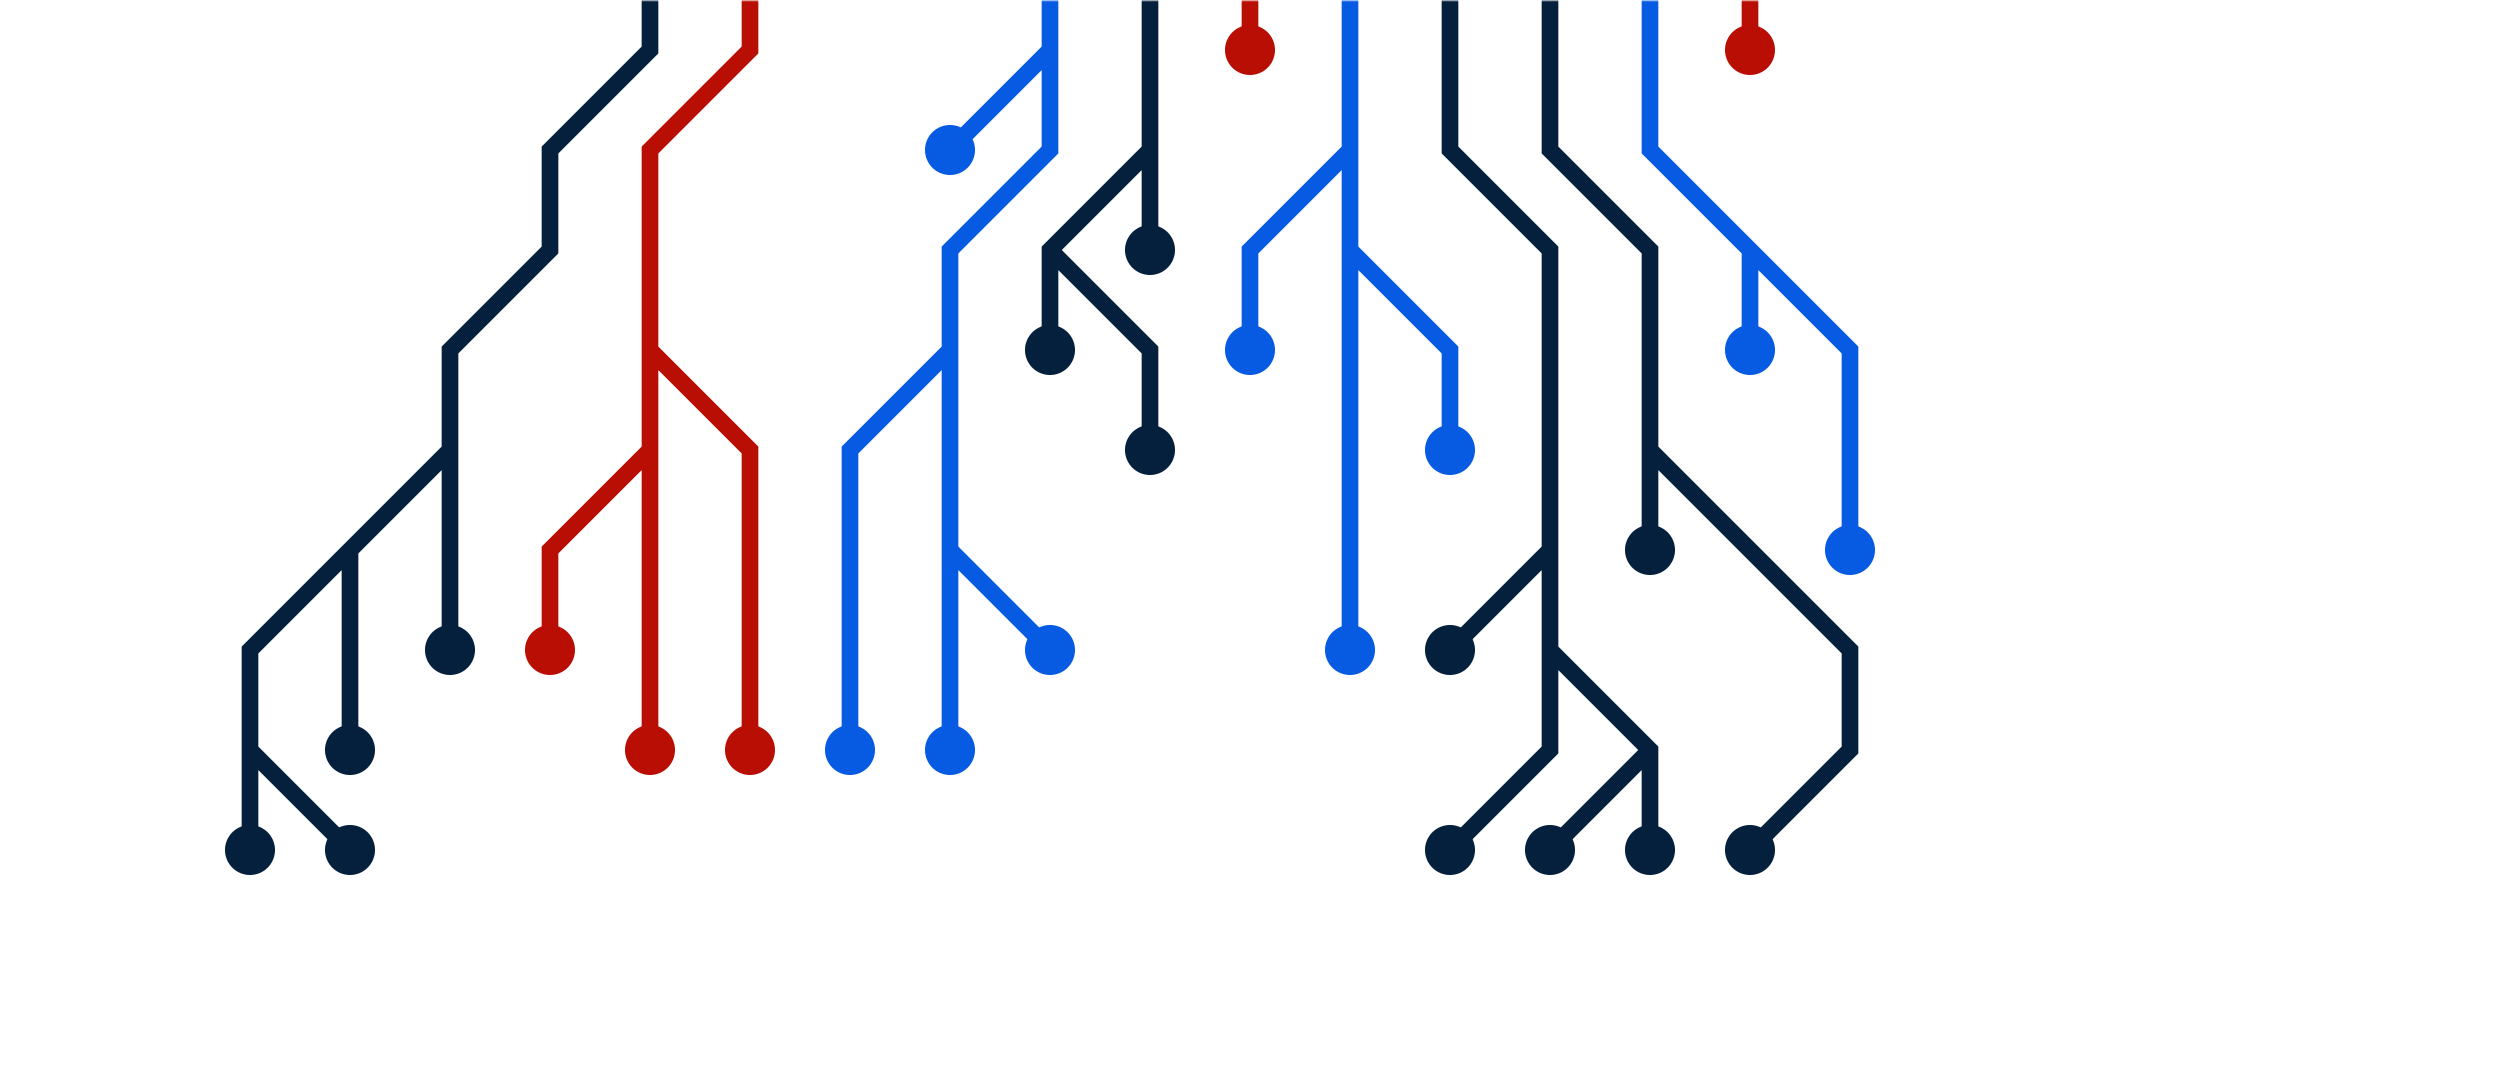 <svg xmlns="http://www.w3.org/2000/svg" version="1.1" xmlns:xlink="http://www.w3.org/1999/xlink" xmlns:svgjs="http://svgjs.com/svgjs" width="700" height="300" preserveAspectRatio="none" viewBox="0 0 700 300"><g mask="url(&quot;#SvgjsMask1529&quot;)" fill="none"><g mask="url(&quot;#SvgjsMask1530&quot;)"><path d="M350 -14L350 14" stroke="rgba(185, 14, 4, 1)" stroke-width="4.67"></path><path d="M343 14 a7 7 0 1 0 14 0 a7 7 0 1 0 -14 0z" fill="rgba(185, 14, 4, 1)"></path><path d="M378 42L350 70L350 98M378 70L378 98L378 126L378 154L378 182M378 -14L378 14L378 42L378 70L406 98L406 126" stroke="rgba(7, 91, 227, 1)" stroke-width="4.67"></path><path d="M399 126 a7 7 0 1 0 14 0 a7 7 0 1 0 -14 0zM343 98 a7 7 0 1 0 14 0 a7 7 0 1 0 -14 0zM371 182 a7 7 0 1 0 14 0 a7 7 0 1 0 -14 0z" fill="rgba(7, 91, 227, 1)"></path><path d="M294 70L322 98L322 126M322 42L322 70M322 -14L322 14L322 42L294 70L294 98" stroke="rgba(5, 32, 61, 1)" stroke-width="4.67"></path><path d="M287 98 a7 7 0 1 0 14 0 a7 7 0 1 0 -14 0zM315 126 a7 7 0 1 0 14 0 a7 7 0 1 0 -14 0zM315 70 a7 7 0 1 0 14 0 a7 7 0 1 0 -14 0z" fill="rgba(5, 32, 61, 1)"></path><path d="M462 210L434 238M434 154L406 182M434 182L434 210L406 238M406 -14L406 14L406 42L434 70L434 98L434 126L434 154L434 182L462 210L462 238" stroke="rgba(5, 32, 61, 1)" stroke-width="4.67"></path><path d="M455 238 a7 7 0 1 0 14 0 a7 7 0 1 0 -14 0zM427 238 a7 7 0 1 0 14 0 a7 7 0 1 0 -14 0zM399 182 a7 7 0 1 0 14 0 a7 7 0 1 0 -14 0zM399 238 a7 7 0 1 0 14 0 a7 7 0 1 0 -14 0z" fill="rgba(5, 32, 61, 1)"></path><path d="M266 154L294 182M294 14L266 42M266 98L238 126L238 154L238 182L238 210M294 -14L294 14L294 42L266 70L266 98L266 126L266 154L266 182L266 210" stroke="rgba(7, 91, 227, 1)" stroke-width="4.67"></path><path d="M259 210 a7 7 0 1 0 14 0 a7 7 0 1 0 -14 0zM287 182 a7 7 0 1 0 14 0 a7 7 0 1 0 -14 0zM259 42 a7 7 0 1 0 14 0 a7 7 0 1 0 -14 0zM231 210 a7 7 0 1 0 14 0 a7 7 0 1 0 -14 0z" fill="rgba(7, 91, 227, 1)"></path><path d="M462 126L490 154L518 182L518 210L490 238M434 -14L434 14L434 42L462 70L462 98L462 126L462 154" stroke="rgba(5, 32, 61, 1)" stroke-width="4.67"></path><path d="M455 154 a7 7 0 1 0 14 0 a7 7 0 1 0 -14 0zM483 238 a7 7 0 1 0 14 0 a7 7 0 1 0 -14 0z" fill="rgba(5, 32, 61, 1)"></path><path d="M490 70L518 98L518 126L518 154M462 -14L462 14L462 42L490 70L490 98" stroke="rgba(7, 91, 227, 1)" stroke-width="4.67"></path><path d="M483 98 a7 7 0 1 0 14 0 a7 7 0 1 0 -14 0zM511 154 a7 7 0 1 0 14 0 a7 7 0 1 0 -14 0z" fill="rgba(7, 91, 227, 1)"></path><path d="M490 -14L490 14" stroke="rgba(185, 14, 4, 1)" stroke-width="4.67"></path><path d="M483 14 a7 7 0 1 0 14 0 a7 7 0 1 0 -14 0z" fill="rgba(185, 14, 4, 1)"></path><path d="M182 98L210 126L210 154L210 182L210 210M182 126L154 154L154 182M210 -14L210 14L182 42L182 70L182 98L182 126L182 154L182 182L182 210" stroke="rgba(185, 14, 4, 1)" stroke-width="4.67"></path><path d="M175 210 a7 7 0 1 0 14 0 a7 7 0 1 0 -14 0zM203 210 a7 7 0 1 0 14 0 a7 7 0 1 0 -14 0zM147 182 a7 7 0 1 0 14 0 a7 7 0 1 0 -14 0z" fill="rgba(185, 14, 4, 1)"></path><path d="M70 210L98 238M98 154L98 182L98 210M126 126L126 154L126 182M182 -14L182 14L154 42L154 70L126 98L126 126L98 154L70 182L70 210L70 238" stroke="rgba(5, 32, 61, 1)" stroke-width="4.67"></path><path d="M63 238 a7 7 0 1 0 14 0 a7 7 0 1 0 -14 0zM91 238 a7 7 0 1 0 14 0 a7 7 0 1 0 -14 0zM91 210 a7 7 0 1 0 14 0 a7 7 0 1 0 -14 0zM119 182 a7 7 0 1 0 14 0 a7 7 0 1 0 -14 0z" fill="rgba(5, 32, 61, 1)"></path></g></g><defs><mask id="SvgjsMask1529"><rect width="700" height="300" fill="#ffffff"></rect></mask><mask id="SvgjsMask1530"><rect width="700" height="300" fill="white"></rect><path d="M346.5 14 a3.5 3.5 0 1 0 7 0 a3.5 3.5 0 1 0 -7 0z" fill="black"></path><path d="M402.5 126 a3.5 3.5 0 1 0 7 0 a3.5 3.5 0 1 0 -7 0zM346.5 98 a3.5 3.5 0 1 0 7 0 a3.5 3.5 0 1 0 -7 0zM374.5 182 a3.5 3.5 0 1 0 7 0 a3.5 3.5 0 1 0 -7 0z" fill="black"></path><path d="M290.5 98 a3.5 3.5 0 1 0 7 0 a3.5 3.5 0 1 0 -7 0zM318.5 126 a3.5 3.5 0 1 0 7 0 a3.5 3.5 0 1 0 -7 0zM318.5 70 a3.5 3.5 0 1 0 7 0 a3.5 3.5 0 1 0 -7 0z" fill="black"></path><path d="M458.5 238 a3.5 3.5 0 1 0 7 0 a3.5 3.5 0 1 0 -7 0zM430.5 238 a3.5 3.5 0 1 0 7 0 a3.5 3.5 0 1 0 -7 0zM402.5 182 a3.5 3.5 0 1 0 7 0 a3.5 3.5 0 1 0 -7 0zM402.5 238 a3.5 3.5 0 1 0 7 0 a3.5 3.5 0 1 0 -7 0z" fill="black"></path><path d="M262.5 210 a3.5 3.5 0 1 0 7 0 a3.5 3.5 0 1 0 -7 0zM290.5 182 a3.5 3.5 0 1 0 7 0 a3.5 3.5 0 1 0 -7 0zM262.5 42 a3.5 3.5 0 1 0 7 0 a3.5 3.5 0 1 0 -7 0zM234.5 210 a3.5 3.5 0 1 0 7 0 a3.5 3.5 0 1 0 -7 0z" fill="black"></path><path d="M458.5 154 a3.5 3.5 0 1 0 7 0 a3.5 3.5 0 1 0 -7 0zM486.5 238 a3.5 3.5 0 1 0 7 0 a3.5 3.5 0 1 0 -7 0z" fill="black"></path><path d="M486.5 98 a3.5 3.5 0 1 0 7 0 a3.5 3.5 0 1 0 -7 0zM514.5 154 a3.5 3.5 0 1 0 7 0 a3.5 3.5 0 1 0 -7 0z" fill="black"></path><path d="M486.5 14 a3.5 3.5 0 1 0 7 0 a3.5 3.5 0 1 0 -7 0z" fill="black"></path><path d="M178.5 210 a3.5 3.5 0 1 0 7 0 a3.5 3.5 0 1 0 -7 0zM206.5 210 a3.5 3.5 0 1 0 7 0 a3.5 3.5 0 1 0 -7 0zM150.5 182 a3.5 3.5 0 1 0 7 0 a3.5 3.5 0 1 0 -7 0z" fill="black"></path><path d="M66.5 238 a3.5 3.5 0 1 0 7 0 a3.5 3.5 0 1 0 -7 0zM94.5 238 a3.5 3.5 0 1 0 7 0 a3.5 3.5 0 1 0 -7 0zM94.5 210 a3.5 3.5 0 1 0 7 0 a3.5 3.5 0 1 0 -7 0zM122.5 182 a3.5 3.5 0 1 0 7 0 a3.5 3.5 0 1 0 -7 0z" fill="black"></path></mask></defs></svg>